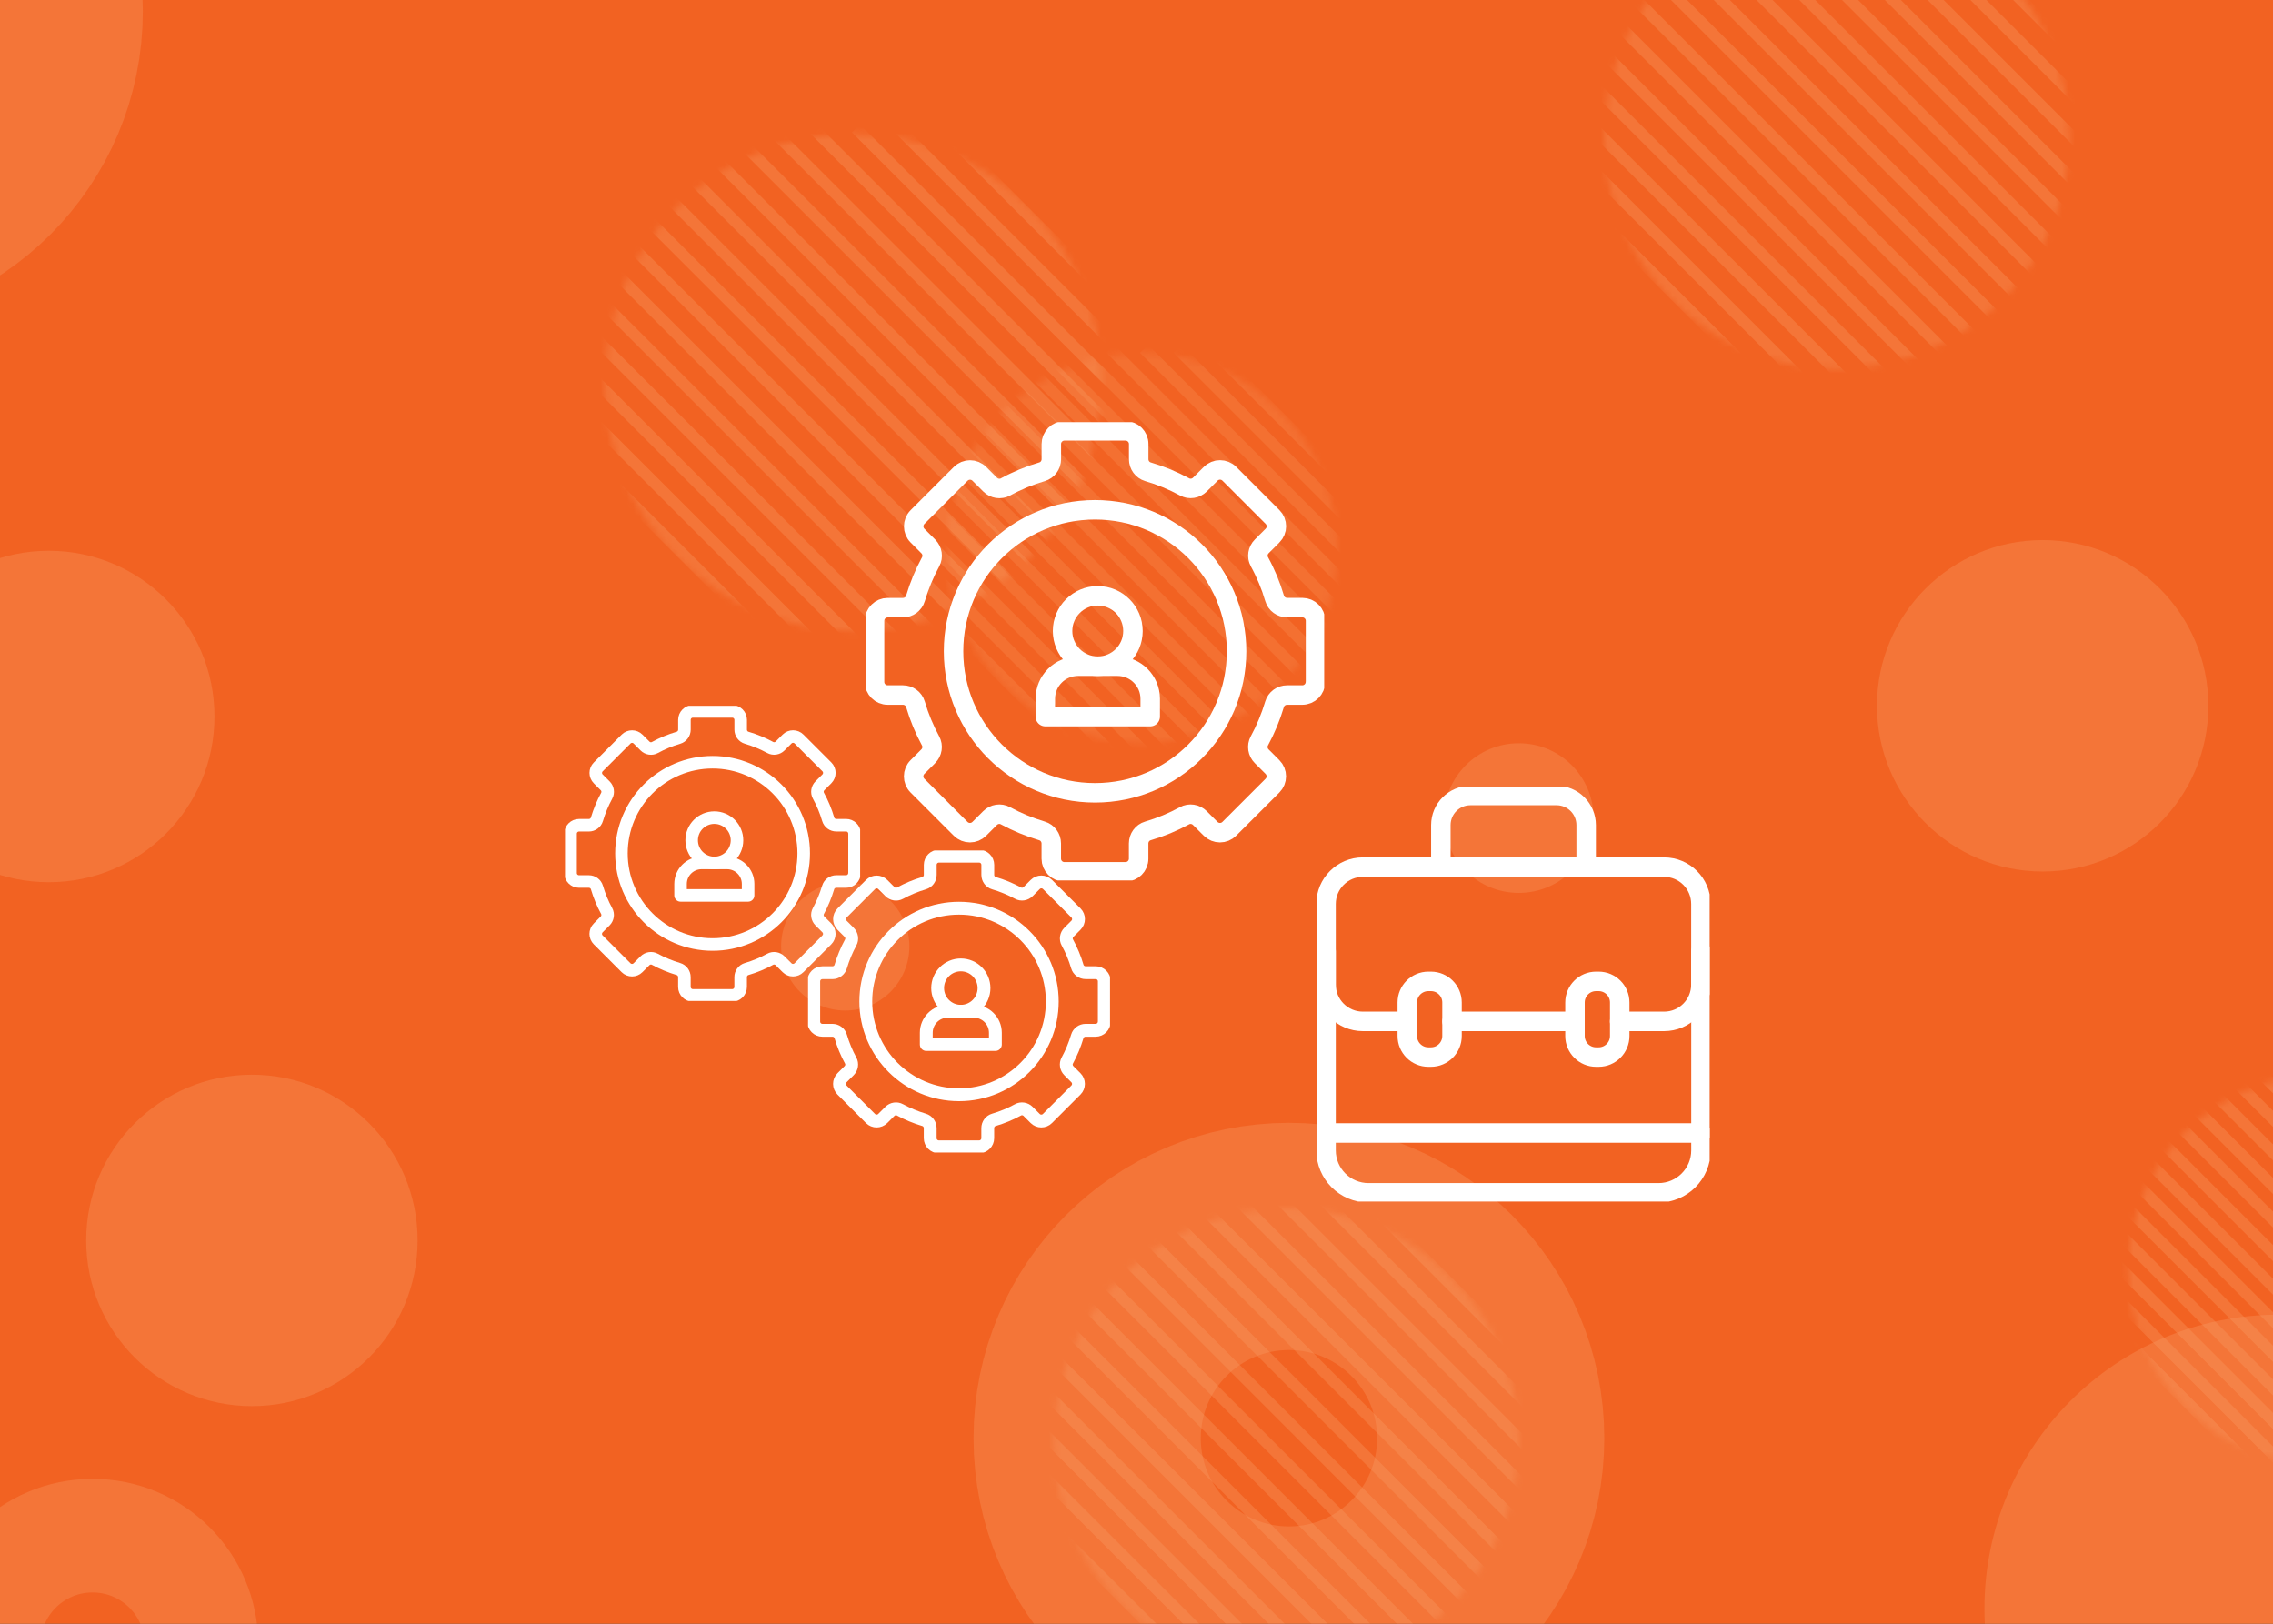 <svg width="350" height="250" viewBox="0 0 350 250" fill="none" xmlns="http://www.w3.org/2000/svg">
<rect x="0" y="0" width="350" height="250" fill="#333333" stroke="none"/>
<g clip-path="url(#clip0_35_2189)">
<rect width="350" height="250" fill="#F26222"/>
<circle cx="7.511" cy="110.317" r="25.516" fill="#F6A16D" fill-opacity="0.3"/>
<circle cx="38.789" cy="190.981" r="25.516" fill="#F6A16D" fill-opacity="0.3"/>
<circle cx="130.154" cy="145.71" r="9.877" fill="#F6A16D" fill-opacity="0.3"/>
<circle cx="314.531" cy="108.67" r="25.516" fill="#F6A16D" fill-opacity="0.3"/>
<circle cx="233.866" cy="125.956" r="11.524" fill="#F6A16D" fill-opacity="0.3"/>
<circle cx="350.835" cy="247.689" r="45.271" fill="#F6A16D" fill-opacity="0.3"/>
<circle cx="14.254" cy="253.205" r="16.769" stroke="#F6A16D" stroke-opacity="0.3" stroke-width="17.494"/>
<circle cx="198.472" cy="221.437" r="31.069" stroke="#F6A16D" stroke-opacity="0.3" stroke-width="34.988"/>
<circle cx="-26.569" cy="1.753" r="31.069" stroke="#F6A16D" stroke-opacity="0.3" stroke-width="34.988"/>
<mask id="mask0_35_2189" style="mask-type:alpha" maskUnits="userSpaceOnUse" x="93" y="20" width="77" height="78">
<circle cx="131.388" cy="58.872" r="38.275" fill="#F6A16D"/>
</mask>
<g mask="url(#mask0_35_2189)">
<path d="M19.857 19.775L98.876 98.793" stroke="#F6A16D" stroke-opacity="0.3" stroke-width="1.749"/>
<path d="M26.442 19.775L105.46 98.793" stroke="#F6A16D" stroke-opacity="0.3" stroke-width="1.749"/>
<path d="M33.027 19.775L112.045 98.793" stroke="#F6A16D" stroke-opacity="0.3" stroke-width="1.749"/>
<path d="M39.612 19.775L118.63 98.793" stroke="#F6A16D" stroke-opacity="0.3" stroke-width="1.749"/>
<path d="M46.197 19.775L125.215 98.793" stroke="#F6A16D" stroke-opacity="0.3" stroke-width="1.749"/>
<path d="M52.782 19.775L131.8 98.793" stroke="#F6A16D" stroke-opacity="0.3" stroke-width="1.749"/>
<path d="M59.366 19.775L138.385 98.793" stroke="#F6A16D" stroke-opacity="0.3" stroke-width="1.749"/>
<path d="M65.951 19.775L144.97 98.793" stroke="#F6A16D" stroke-opacity="0.3" stroke-width="1.749"/>
<path d="M72.536 19.775L151.555 98.793" stroke="#F6A16D" stroke-opacity="0.3" stroke-width="1.749"/>
<path d="M79.121 19.775L158.139 98.793" stroke="#F6A16D" stroke-opacity="0.3" stroke-width="1.749"/>
<path d="M85.706 19.775L164.724 98.793" stroke="#F6A16D" stroke-opacity="0.3" stroke-width="1.749"/>
<path d="M92.291 19.775L171.309 98.793" stroke="#F6A16D" stroke-opacity="0.3" stroke-width="1.749"/>
<path d="M98.876 19.775L177.894 98.793" stroke="#F6A16D" stroke-opacity="0.3" stroke-width="1.749"/>
<path d="M105.46 19.775L184.479 98.793" stroke="#F6A16D" stroke-opacity="0.3" stroke-width="1.749"/>
<path d="M112.045 19.775L191.064 98.793" stroke="#F6A16D" stroke-opacity="0.3" stroke-width="1.749"/>
<path d="M118.63 19.775L197.649 98.793" stroke="#F6A16D" stroke-opacity="0.3" stroke-width="1.749"/>
<path d="M125.215 19.775L204.234 98.793" stroke="#F6A16D" stroke-opacity="0.3" stroke-width="1.749"/>
<path d="M131.8 19.775L210.819 98.793" stroke="#F6A16D" stroke-opacity="0.3" stroke-width="1.749"/>
<path d="M138.385 19.775L217.403 98.793" stroke="#F6A16D" stroke-opacity="0.3" stroke-width="1.749"/>
<path d="M144.97 19.775L223.988 98.793" stroke="#F6A16D" stroke-opacity="0.3" stroke-width="1.749"/>
<path d="M151.555 19.775L230.573 98.793" stroke="#F6A16D" stroke-opacity="0.3" stroke-width="1.749"/>
</g>
<mask id="mask1_35_2189" style="mask-type:alpha" maskUnits="userSpaceOnUse" x="145" y="54" width="61" height="61">
<circle cx="175.836" cy="84.389" r="30.044" fill="#F6A16D" fill-opacity="0.7"/>
</mask>
<g mask="url(#mask1_35_2189)">
<path d="M88.29 53.699L150.316 115.724" stroke="#F6A16D" stroke-opacity="0.3" stroke-width="1.749"/>
<path d="M93.459 53.699L155.484 115.724" stroke="#F6A16D" stroke-opacity="0.3" stroke-width="1.749"/>
<path d="M98.628 53.699L160.653 115.724" stroke="#F6A16D" stroke-opacity="0.3" stroke-width="1.749"/>
<path d="M103.797 53.699L165.822 115.724" stroke="#F6A16D" stroke-opacity="0.3" stroke-width="1.749"/>
<path d="M108.965 53.699L170.991 115.724" stroke="#F6A16D" stroke-opacity="0.3" stroke-width="1.749"/>
<path d="M114.134 53.699L176.159 115.724" stroke="#F6A16D" stroke-opacity="0.3" stroke-width="1.749"/>
<path d="M119.303 53.699L181.329 115.724" stroke="#F6A16D" stroke-opacity="0.3" stroke-width="1.749"/>
<path d="M124.472 53.699L186.497 115.724" stroke="#F6A16D" stroke-opacity="0.3" stroke-width="1.749"/>
<path d="M129.641 53.699L191.666 115.724" stroke="#F6A16D" stroke-opacity="0.3" stroke-width="1.749"/>
<path d="M134.809 53.699L196.835 115.724" stroke="#F6A16D" stroke-opacity="0.3" stroke-width="1.749"/>
<path d="M139.978 53.699L202.003 115.724" stroke="#F6A16D" stroke-opacity="0.3" stroke-width="1.749"/>
<path d="M145.147 53.699L207.172 115.724" stroke="#F6A16D" stroke-opacity="0.3" stroke-width="1.749"/>
<path d="M150.316 53.699L212.341 115.724" stroke="#F6A16D" stroke-opacity="0.3" stroke-width="1.749"/>
<path d="M155.484 53.699L217.51 115.724" stroke="#F6A16D" stroke-opacity="0.3" stroke-width="1.749"/>
<path d="M160.653 53.699L222.678 115.724" stroke="#F6A16D" stroke-opacity="0.3" stroke-width="1.749"/>
<path d="M165.822 53.699L227.847 115.724" stroke="#F6A16D" stroke-opacity="0.3" stroke-width="1.749"/>
<path d="M170.991 53.699L233.016 115.724" stroke="#F6A16D" stroke-opacity="0.3" stroke-width="1.749"/>
<path d="M176.16 53.699L238.185 115.724" stroke="#F6A16D" stroke-opacity="0.3" stroke-width="1.749"/>
<path d="M181.328 53.699L243.354 115.724" stroke="#F6A16D" stroke-opacity="0.3" stroke-width="1.749"/>
<path d="M186.497 53.699L248.522 115.724" stroke="#F6A16D" stroke-opacity="0.3" stroke-width="1.749"/>
<path d="M191.666 53.699L253.691 115.724" stroke="#F6A16D" stroke-opacity="0.3" stroke-width="1.749"/>
</g>
<mask id="mask2_35_2189" style="mask-type:alpha" maskUnits="userSpaceOnUse" x="327" y="165" width="61" height="61">
<circle cx="357.744" cy="195.509" r="30.044" fill="#F6A16D"/>
</mask>
<g mask="url(#mask2_35_2189)">
<path d="M270.198 164.819L332.223 226.844" stroke="#F6A16D" stroke-opacity="0.3" stroke-width="1.749"/>
<path d="M275.366 164.819L337.392 226.844" stroke="#F6A16D" stroke-opacity="0.3" stroke-width="1.749"/>
<path d="M280.535 164.819L342.561 226.844" stroke="#F6A16D" stroke-opacity="0.3" stroke-width="1.749"/>
<path d="M285.704 164.819L347.729 226.844" stroke="#F6A16D" stroke-opacity="0.3" stroke-width="1.749"/>
<path d="M290.873 164.819L352.898 226.844" stroke="#F6A16D" stroke-opacity="0.3" stroke-width="1.749"/>
<path d="M296.042 164.819L358.067 226.844" stroke="#F6A16D" stroke-opacity="0.3" stroke-width="1.749"/>
<path d="M301.21 164.819L363.236 226.844" stroke="#F6A16D" stroke-opacity="0.3" stroke-width="1.749"/>
<path d="M306.379 164.819L368.404 226.844" stroke="#F6A16D" stroke-opacity="0.3" stroke-width="1.749"/>
<path d="M311.548 164.819L373.573 226.844" stroke="#F6A16D" stroke-opacity="0.3" stroke-width="1.749"/>
<path d="M316.717 164.819L378.742 226.844" stroke="#F6A16D" stroke-opacity="0.3" stroke-width="1.749"/>
<path d="M321.885 164.819L383.911 226.844" stroke="#F6A16D" stroke-opacity="0.3" stroke-width="1.749"/>
<path d="M327.054 164.819L389.08 226.844" stroke="#F6A16D" stroke-opacity="0.3" stroke-width="1.749"/>
<path d="M332.223 164.819L394.248 226.844" stroke="#F6A16D" stroke-opacity="0.3" stroke-width="1.749"/>
<path d="M337.392 164.819L399.417 226.844" stroke="#F6A16D" stroke-opacity="0.3" stroke-width="1.749"/>
<path d="M342.561 164.819L404.586 226.844" stroke="#F6A16D" stroke-opacity="0.3" stroke-width="1.749"/>
<path d="M347.729 164.819L409.755 226.844" stroke="#F6A16D" stroke-opacity="0.3" stroke-width="1.749"/>
</g>
<mask id="mask3_35_2189" style="mask-type:alpha" maskUnits="userSpaceOnUse" x="162" y="186" width="72" height="72">
<circle cx="198.06" cy="221.848" r="18.311" stroke="#F6A16D" stroke-width="34.988"/>
</mask>
<g mask="url(#mask3_35_2189)">
<path d="M95.583 181.927L174.602 260.946" stroke="#F6A16D" stroke-opacity="0.3" stroke-width="1.749"/>
<path d="M102.168 181.927L181.187 260.946" stroke="#F6A16D" stroke-opacity="0.3" stroke-width="1.749"/>
<path d="M108.753 181.927L187.772 260.946" stroke="#F6A16D" stroke-opacity="0.3" stroke-width="1.749"/>
<path d="M115.338 181.927L194.356 260.946" stroke="#F6A16D" stroke-opacity="0.3" stroke-width="1.749"/>
<path d="M121.923 181.927L200.941 260.946" stroke="#F6A16D" stroke-opacity="0.3" stroke-width="1.749"/>
<path d="M128.508 181.927L207.526 260.946" stroke="#F6A16D" stroke-opacity="0.3" stroke-width="1.749"/>
<path d="M135.093 181.927L214.111 260.946" stroke="#F6A16D" stroke-opacity="0.3" stroke-width="1.749"/>
<path d="M141.677 181.927L220.696 260.946" stroke="#F6A16D" stroke-opacity="0.3" stroke-width="1.749"/>
<path d="M148.262 181.927L227.281 260.946" stroke="#F6A16D" stroke-opacity="0.3" stroke-width="1.749"/>
<path d="M154.847 181.927L233.866 260.946" stroke="#F6A16D" stroke-opacity="0.3" stroke-width="1.749"/>
<path d="M161.432 181.927L240.451 260.946" stroke="#F6A16D" stroke-opacity="0.3" stroke-width="1.749"/>
<path d="M168.017 181.927L247.035 260.946" stroke="#F6A16D" stroke-opacity="0.3" stroke-width="1.749"/>
<path d="M174.602 181.927L253.62 260.946" stroke="#F6A16D" stroke-opacity="0.3" stroke-width="1.749"/>
<path d="M181.187 181.927L260.205 260.946" stroke="#F6A16D" stroke-opacity="0.3" stroke-width="1.749"/>
<path d="M187.772 181.927L266.79 260.946" stroke="#F6A16D" stroke-opacity="0.3" stroke-width="1.749"/>
<path d="M194.356 181.927L273.375 260.946" stroke="#F6A16D" stroke-opacity="0.3" stroke-width="1.749"/>
<path d="M200.941 181.927L279.96 260.946" stroke="#F6A16D" stroke-opacity="0.3" stroke-width="1.749"/>
<path d="M207.526 181.927L286.545 260.946" stroke="#F6A16D" stroke-opacity="0.3" stroke-width="1.749"/>
<path d="M214.111 181.927L293.13 260.946" stroke="#F6A16D" stroke-opacity="0.3" stroke-width="1.749"/>
<path d="M220.696 181.927L299.714 260.946" stroke="#F6A16D" stroke-opacity="0.3" stroke-width="1.749"/>
</g>
<mask id="mask4_35_2189" style="mask-type:alpha" maskUnits="userSpaceOnUse" x="247" y="-15" width="72" height="72">
<circle cx="282.841" cy="21.009" r="18.311" stroke="#F6A16D" stroke-width="34.988"/>
</mask>
<g mask="url(#mask4_35_2189)">
<path d="M180.364 -18.912L259.382 60.107" stroke="#F6A16D" stroke-opacity="0.3" stroke-width="1.749"/>
<path d="M186.948 -18.912L265.967 60.107" stroke="#F6A16D" stroke-opacity="0.3" stroke-width="1.749"/>
<path d="M193.533 -18.912L272.552 60.107" stroke="#F6A16D" stroke-opacity="0.3" stroke-width="1.749"/>
<path d="M200.118 -18.912L279.137 60.107" stroke="#F6A16D" stroke-opacity="0.3" stroke-width="1.749"/>
<path d="M206.703 -18.912L285.721 60.107" stroke="#F6A16D" stroke-opacity="0.3" stroke-width="1.749"/>
<path d="M213.288 -18.912L292.307 60.107" stroke="#F6A16D" stroke-opacity="0.3" stroke-width="1.749"/>
<path d="M219.873 -18.912L298.891 60.107" stroke="#F6A16D" stroke-opacity="0.3" stroke-width="1.749"/>
<path d="M226.458 -18.912L305.476 60.107" stroke="#F6A16D" stroke-opacity="0.3" stroke-width="1.749"/>
<path d="M233.042 -18.912L312.061 60.107" stroke="#F6A16D" stroke-opacity="0.3" stroke-width="1.749"/>
<path d="M239.627 -18.912L318.646 60.107" stroke="#F6A16D" stroke-opacity="0.3" stroke-width="1.749"/>
<path d="M246.212 -18.912L325.231 60.107" stroke="#F6A16D" stroke-opacity="0.3" stroke-width="1.749"/>
<path d="M252.797 -18.912L331.816 60.107" stroke="#F6A16D" stroke-opacity="0.3" stroke-width="1.749"/>
<path d="M259.382 -18.912L338.4 60.107" stroke="#F6A16D" stroke-opacity="0.3" stroke-width="1.749"/>
<path d="M265.967 -18.912L344.986 60.107" stroke="#F6A16D" stroke-opacity="0.3" stroke-width="1.749"/>
<path d="M272.552 -18.912L351.57 60.107" stroke="#F6A16D" stroke-opacity="0.3" stroke-width="1.749"/>
<path d="M279.136 -18.912L358.155 60.107" stroke="#F6A16D" stroke-opacity="0.3" stroke-width="1.749"/>
<path d="M285.721 -18.912L364.74 60.107" stroke="#F6A16D" stroke-opacity="0.3" stroke-width="1.749"/>
<path d="M292.306 -18.912L371.325 60.107" stroke="#F6A16D" stroke-opacity="0.3" stroke-width="1.749"/>
<path d="M298.891 -18.912L377.91 60.107" stroke="#F6A16D" stroke-opacity="0.3" stroke-width="1.749"/>
<path d="M305.476 -18.912L384.495 60.107" stroke="#F6A16D" stroke-opacity="0.3" stroke-width="1.749"/>
</g>
<g clip-path="url(#clip1_35_2189)">
<path d="M202.562 104.976V95.575C202.562 94.452 201.653 93.552 200.539 93.552H198.196C197.313 93.552 196.511 92.982 196.262 92.126C195.683 90.157 194.898 88.267 193.927 86.494C193.499 85.719 193.66 84.748 194.284 84.124L195.941 82.466C196.734 81.673 196.734 80.39 195.941 79.597L189.293 72.949C188.5 72.156 187.217 72.156 186.424 72.949L184.766 74.606C184.142 75.23 183.171 75.391 182.396 74.963C180.622 74 178.733 73.216 176.764 72.637C175.917 72.388 175.338 71.594 175.338 70.703V68.36C175.338 67.237 174.429 66.337 173.315 66.337H163.914C162.791 66.337 161.891 67.246 161.891 68.36V70.703C161.891 71.585 161.321 72.388 160.465 72.637C158.496 73.216 156.606 74 154.833 74.972C154.058 75.4 153.086 75.239 152.463 74.615L150.805 72.958C150.012 72.165 148.729 72.165 147.936 72.958L141.288 79.606C140.495 80.399 140.495 81.682 141.288 82.475L142.945 84.133C143.569 84.756 143.73 85.728 143.302 86.503C142.339 88.276 141.555 90.166 140.967 92.135C140.718 92.982 139.924 93.561 139.033 93.561H136.69C135.567 93.561 134.667 94.47 134.667 95.584V104.985C134.667 106.108 135.576 107.008 136.69 107.008H139.033C139.916 107.008 140.718 107.578 140.967 108.434C141.546 110.403 142.33 112.292 143.293 114.066C143.721 114.841 143.56 115.812 142.936 116.436L141.279 118.094C140.486 118.887 140.486 120.17 141.279 120.963L147.927 127.611C148.72 128.404 150.003 128.404 150.796 127.611L152.454 125.954C153.078 125.33 154.049 125.169 154.824 125.597C156.598 126.559 158.487 127.344 160.456 127.932C161.303 128.181 161.882 128.974 161.882 129.866V132.209C161.882 133.332 162.791 134.232 163.905 134.232H173.306C174.429 134.232 175.329 133.323 175.329 132.209V129.866C175.329 128.983 175.899 128.181 176.755 127.932C178.724 127.353 180.614 126.568 182.387 125.597C183.162 125.169 184.134 125.33 184.757 125.954L186.415 127.611C187.208 128.404 188.491 128.404 189.284 127.611L195.932 120.963C196.725 120.17 196.725 118.887 195.932 118.094L194.275 116.436C193.651 115.812 193.49 114.841 193.918 114.066C194.881 112.292 195.665 110.403 196.253 108.434C196.502 107.587 197.296 107.008 198.187 107.008H200.53C201.653 107.008 202.553 106.099 202.553 104.985L202.562 104.976Z" stroke="white" stroke-width="3" stroke-linecap="round" stroke-linejoin="round"/>
<path d="M168.619 122.068C180.652 122.068 190.407 112.313 190.407 100.28C190.407 88.247 180.652 78.492 168.619 78.492C156.585 78.492 146.831 88.247 146.831 100.28C146.831 112.313 156.585 122.068 168.619 122.068Z" stroke="white" stroke-width="3" stroke-linecap="round" stroke-linejoin="round"/>
<path d="M169.038 102.57C172.03 102.57 174.456 100.144 174.456 97.152C174.456 94.16 172.03 91.734 169.038 91.734C166.045 91.734 163.62 94.16 163.62 97.152C163.62 100.144 166.045 102.57 169.038 102.57Z" stroke="white" stroke-width="3" stroke-linejoin="round"/>
<path d="M165.981 102.57H172.094C174.857 102.57 177.111 104.816 177.111 107.587V110.332H160.964V107.587C160.964 104.825 163.21 102.57 165.981 102.57Z" stroke="white" stroke-width="3" stroke-linejoin="round"/>
</g>
<g clip-path="url(#clip2_35_2189)">
<path d="M170.046 157.288V151.093C170.046 150.353 169.447 149.76 168.713 149.76H167.168C166.587 149.76 166.058 149.384 165.894 148.82C165.512 147.522 164.995 146.277 164.355 145.109C164.073 144.598 164.179 143.958 164.59 143.546L165.683 142.454C166.205 141.931 166.205 141.086 165.683 140.563L161.302 136.182C160.779 135.66 159.933 135.66 159.411 136.182L158.318 137.275C157.907 137.686 157.267 137.791 156.756 137.509C155.588 136.875 154.343 136.358 153.045 135.977C152.487 135.812 152.105 135.29 152.105 134.702V133.158C152.105 132.418 151.506 131.825 150.772 131.825H144.576C143.836 131.825 143.243 132.424 143.243 133.158V134.702C143.243 135.284 142.867 135.812 142.304 135.977C141.006 136.358 139.761 136.875 138.592 137.515C138.081 137.797 137.441 137.691 137.03 137.28L135.938 136.188C135.415 135.665 134.569 135.665 134.047 136.188L129.666 140.569C129.143 141.092 129.143 141.937 129.666 142.46L130.758 143.552C131.169 143.963 131.275 144.604 130.993 145.114C130.359 146.283 129.842 147.528 129.454 148.826C129.29 149.384 128.767 149.766 128.18 149.766H126.636C125.896 149.766 125.302 150.365 125.302 151.099V157.294C125.302 158.034 125.901 158.627 126.636 158.627H128.18C128.761 158.627 129.29 159.003 129.454 159.567C129.836 160.865 130.353 162.11 130.987 163.278C131.269 163.789 131.163 164.429 130.752 164.841L129.66 165.933C129.137 166.456 129.137 167.301 129.66 167.824L134.041 172.205C134.564 172.727 135.409 172.727 135.932 172.205L137.024 171.113C137.435 170.701 138.075 170.596 138.586 170.878C139.755 171.512 141 172.029 142.298 172.416C142.856 172.581 143.237 173.103 143.237 173.691V175.235C143.237 175.975 143.836 176.568 144.571 176.568H150.766C151.506 176.568 152.099 175.969 152.099 175.235V173.691C152.099 173.109 152.475 172.581 153.039 172.416C154.337 172.035 155.582 171.518 156.75 170.878C157.261 170.596 157.901 170.701 158.312 171.113L159.405 172.205C159.927 172.727 160.773 172.727 161.296 172.205L165.677 167.824C166.199 167.301 166.199 166.456 165.677 165.933L164.584 164.841C164.173 164.429 164.068 163.789 164.349 163.278C164.984 162.11 165.501 160.865 165.888 159.567C166.053 159.009 166.575 158.627 167.162 158.627H168.707C169.447 158.627 170.04 158.028 170.04 157.294L170.046 157.288Z" stroke="white" stroke-width="1.977" stroke-linecap="round" stroke-linejoin="round"/>
<path d="M147.677 168.552C155.607 168.552 162.036 162.124 162.036 154.194C162.036 146.264 155.607 139.835 147.677 139.835C139.747 139.835 133.319 146.264 133.319 154.194C133.319 162.124 139.747 168.552 147.677 168.552Z" stroke="white" stroke-width="1.977" stroke-linecap="round" stroke-linejoin="round"/>
<path d="M147.953 155.703C149.925 155.703 151.524 154.104 151.524 152.132C151.524 150.16 149.925 148.562 147.953 148.562C145.981 148.562 144.383 150.16 144.383 152.132C144.383 154.104 145.981 155.703 147.953 155.703Z" stroke="white" stroke-width="1.977" stroke-linejoin="round"/>
<path d="M145.939 155.703H149.967C151.788 155.703 153.274 157.183 153.274 159.009V160.818H142.633V159.009C142.633 157.189 144.112 155.703 145.939 155.703Z" stroke="white" stroke-width="1.977" stroke-linejoin="round"/>
</g>
<g clip-path="url(#clip3_35_2189)">
<path d="M131.587 134.414V128.359C131.587 127.636 131.001 127.056 130.284 127.056H128.774C128.206 127.056 127.689 126.689 127.529 126.138C127.156 124.869 126.651 123.652 126.025 122.51C125.749 122.011 125.853 121.385 126.255 120.983L127.322 119.916C127.833 119.405 127.833 118.578 127.322 118.067L123.04 113.785C122.529 113.275 121.703 113.275 121.192 113.785L120.124 114.853C119.723 115.255 119.097 115.358 118.598 115.083C117.455 114.463 116.239 113.958 114.97 113.585C114.425 113.424 114.052 112.913 114.052 112.339V110.829C114.052 110.106 113.466 109.527 112.749 109.527H106.693C105.97 109.527 105.39 110.112 105.39 110.829V112.339C105.39 112.907 105.023 113.424 104.472 113.585C103.203 113.958 101.987 114.463 100.844 115.088C100.345 115.364 99.719 115.261 99.318 114.859L98.25 113.791C97.739 113.28 96.913 113.28 96.402 113.791L92.12 118.073C91.609 118.584 91.609 119.41 92.12 119.921L93.188 120.989C93.589 121.391 93.693 122.016 93.417 122.516C92.797 123.658 92.292 124.875 91.913 126.143C91.753 126.689 91.242 127.062 90.668 127.062H89.158C88.435 127.062 87.855 127.647 87.855 128.365V134.42C87.855 135.143 88.441 135.723 89.158 135.723H90.668C91.236 135.723 91.753 136.09 91.913 136.641C92.286 137.91 92.791 139.127 93.411 140.269C93.687 140.768 93.584 141.394 93.182 141.796L92.114 142.863C91.603 143.374 91.603 144.201 92.114 144.712L96.396 148.993C96.907 149.504 97.733 149.504 98.244 148.993L99.312 147.926C99.714 147.524 100.339 147.421 100.839 147.696C101.981 148.316 103.198 148.821 104.466 149.2C105.012 149.361 105.385 149.872 105.385 150.446V151.955C105.385 152.678 105.97 153.258 106.688 153.258H112.743C113.466 153.258 114.046 152.673 114.046 151.955V150.446C114.046 149.877 114.413 149.361 114.964 149.2C116.233 148.827 117.45 148.322 118.592 147.696C119.091 147.421 119.717 147.524 120.119 147.926L121.186 148.993C121.697 149.504 122.524 149.504 123.035 148.993L127.316 144.712C127.827 144.201 127.827 143.374 127.316 142.863L126.249 141.796C125.847 141.394 125.744 140.768 126.019 140.269C126.639 139.127 127.144 137.91 127.523 136.641C127.684 136.096 128.195 135.723 128.769 135.723H130.278C131.001 135.723 131.581 135.138 131.581 134.42L131.587 134.414Z" stroke="white" stroke-width="1.932" stroke-linecap="round" stroke-linejoin="round"/>
<path d="M109.724 145.423C117.474 145.423 123.758 139.14 123.758 131.389C123.758 123.639 117.474 117.356 109.724 117.356C101.973 117.356 95.69 123.639 95.69 131.389C95.69 139.14 101.973 145.423 109.724 145.423Z" stroke="white" stroke-width="1.932" stroke-linecap="round" stroke-linejoin="round"/>
<path d="M109.994 132.865C111.921 132.865 113.484 131.302 113.484 129.375C113.484 127.447 111.921 125.885 109.994 125.885C108.066 125.885 106.504 127.447 106.504 129.375C106.504 131.302 108.066 132.865 109.994 132.865Z" stroke="white" stroke-width="1.932" stroke-linejoin="round"/>
<path d="M108.025 132.865H111.962C113.742 132.865 115.194 134.311 115.194 136.096V137.864H104.793V136.096C104.793 134.317 106.24 132.865 108.025 132.865Z" stroke="white" stroke-width="1.932" stroke-linejoin="round"/>
</g>
<g clip-path="url(#clip4_35_2189)">
<path d="M216.696 157.259H209.852C206.724 157.259 204.184 154.719 204.184 151.591V139.178C204.184 136.05 206.724 133.51 209.852 133.51H256.244C259.381 133.51 261.912 136.05 261.912 139.178V151.591C261.912 154.719 259.381 157.259 256.244 157.259H249.4" stroke="white" stroke-width="3" stroke-linecap="round" stroke-linejoin="round"/>
<path d="M242.512 157.259H223.584" stroke="white" stroke-width="3" stroke-linecap="round" stroke-linejoin="round"/>
<path d="M261.921 146.467V177.113C261.921 180.723 258.989 183.654 255.38 183.654H210.725C207.116 183.654 204.184 180.723 204.184 177.113V146.467" stroke="white" stroke-width="3" stroke-linecap="round" stroke-linejoin="round"/>
<path d="M220.34 151.101H219.939C218.148 151.101 216.696 152.554 216.696 154.345V159.505C216.696 161.296 218.148 162.748 219.939 162.748H220.34C222.132 162.748 223.584 161.296 223.584 159.505V154.345C223.584 152.554 222.132 151.101 220.34 151.101Z" stroke="white" stroke-width="3" stroke-linecap="round" stroke-linejoin="round"/>
<path d="M246.165 151.101H245.764C243.973 151.101 242.521 152.554 242.521 154.345V159.505C242.521 161.296 243.973 162.748 245.764 162.748H246.165C247.957 162.748 249.409 161.296 249.409 159.505V154.345C249.409 152.554 247.957 151.101 246.165 151.101Z" stroke="white" stroke-width="3" stroke-linecap="round" stroke-linejoin="round"/>
<path d="M226.418 122.478H239.687C242.2 122.478 244.241 124.519 244.241 127.032V133.501H221.864V127.032C221.864 124.519 223.905 122.478 226.418 122.478Z" stroke="white" stroke-width="3" stroke-linecap="round" stroke-linejoin="round"/>
<path d="M204.184 174.44H261.921" stroke="white" stroke-width="3" stroke-linecap="round" stroke-linejoin="round"/>
</g>
</g>
<defs>
<clipPath id="clip0_35_2189">
<rect width="350" height="250" fill="white"/>
</clipPath>
<clipPath id="clip1_35_2189">
<rect width="70.56" height="70.56" fill="white" transform="translate(133.339 65)"/>
</clipPath>
<clipPath id="clip2_35_2189">
<rect width="46.499" height="46.499" fill="white" transform="translate(124.427 130.944)"/>
</clipPath>
<clipPath id="clip3_35_2189">
<rect width="45.448" height="45.448" fill="white" transform="translate(87 108.666)"/>
</clipPath>
<clipPath id="clip4_35_2189">
<rect width="60.41" height="63.859" fill="white" transform="translate(202.847 121.141)"/>
</clipPath>
</defs>
</svg>
